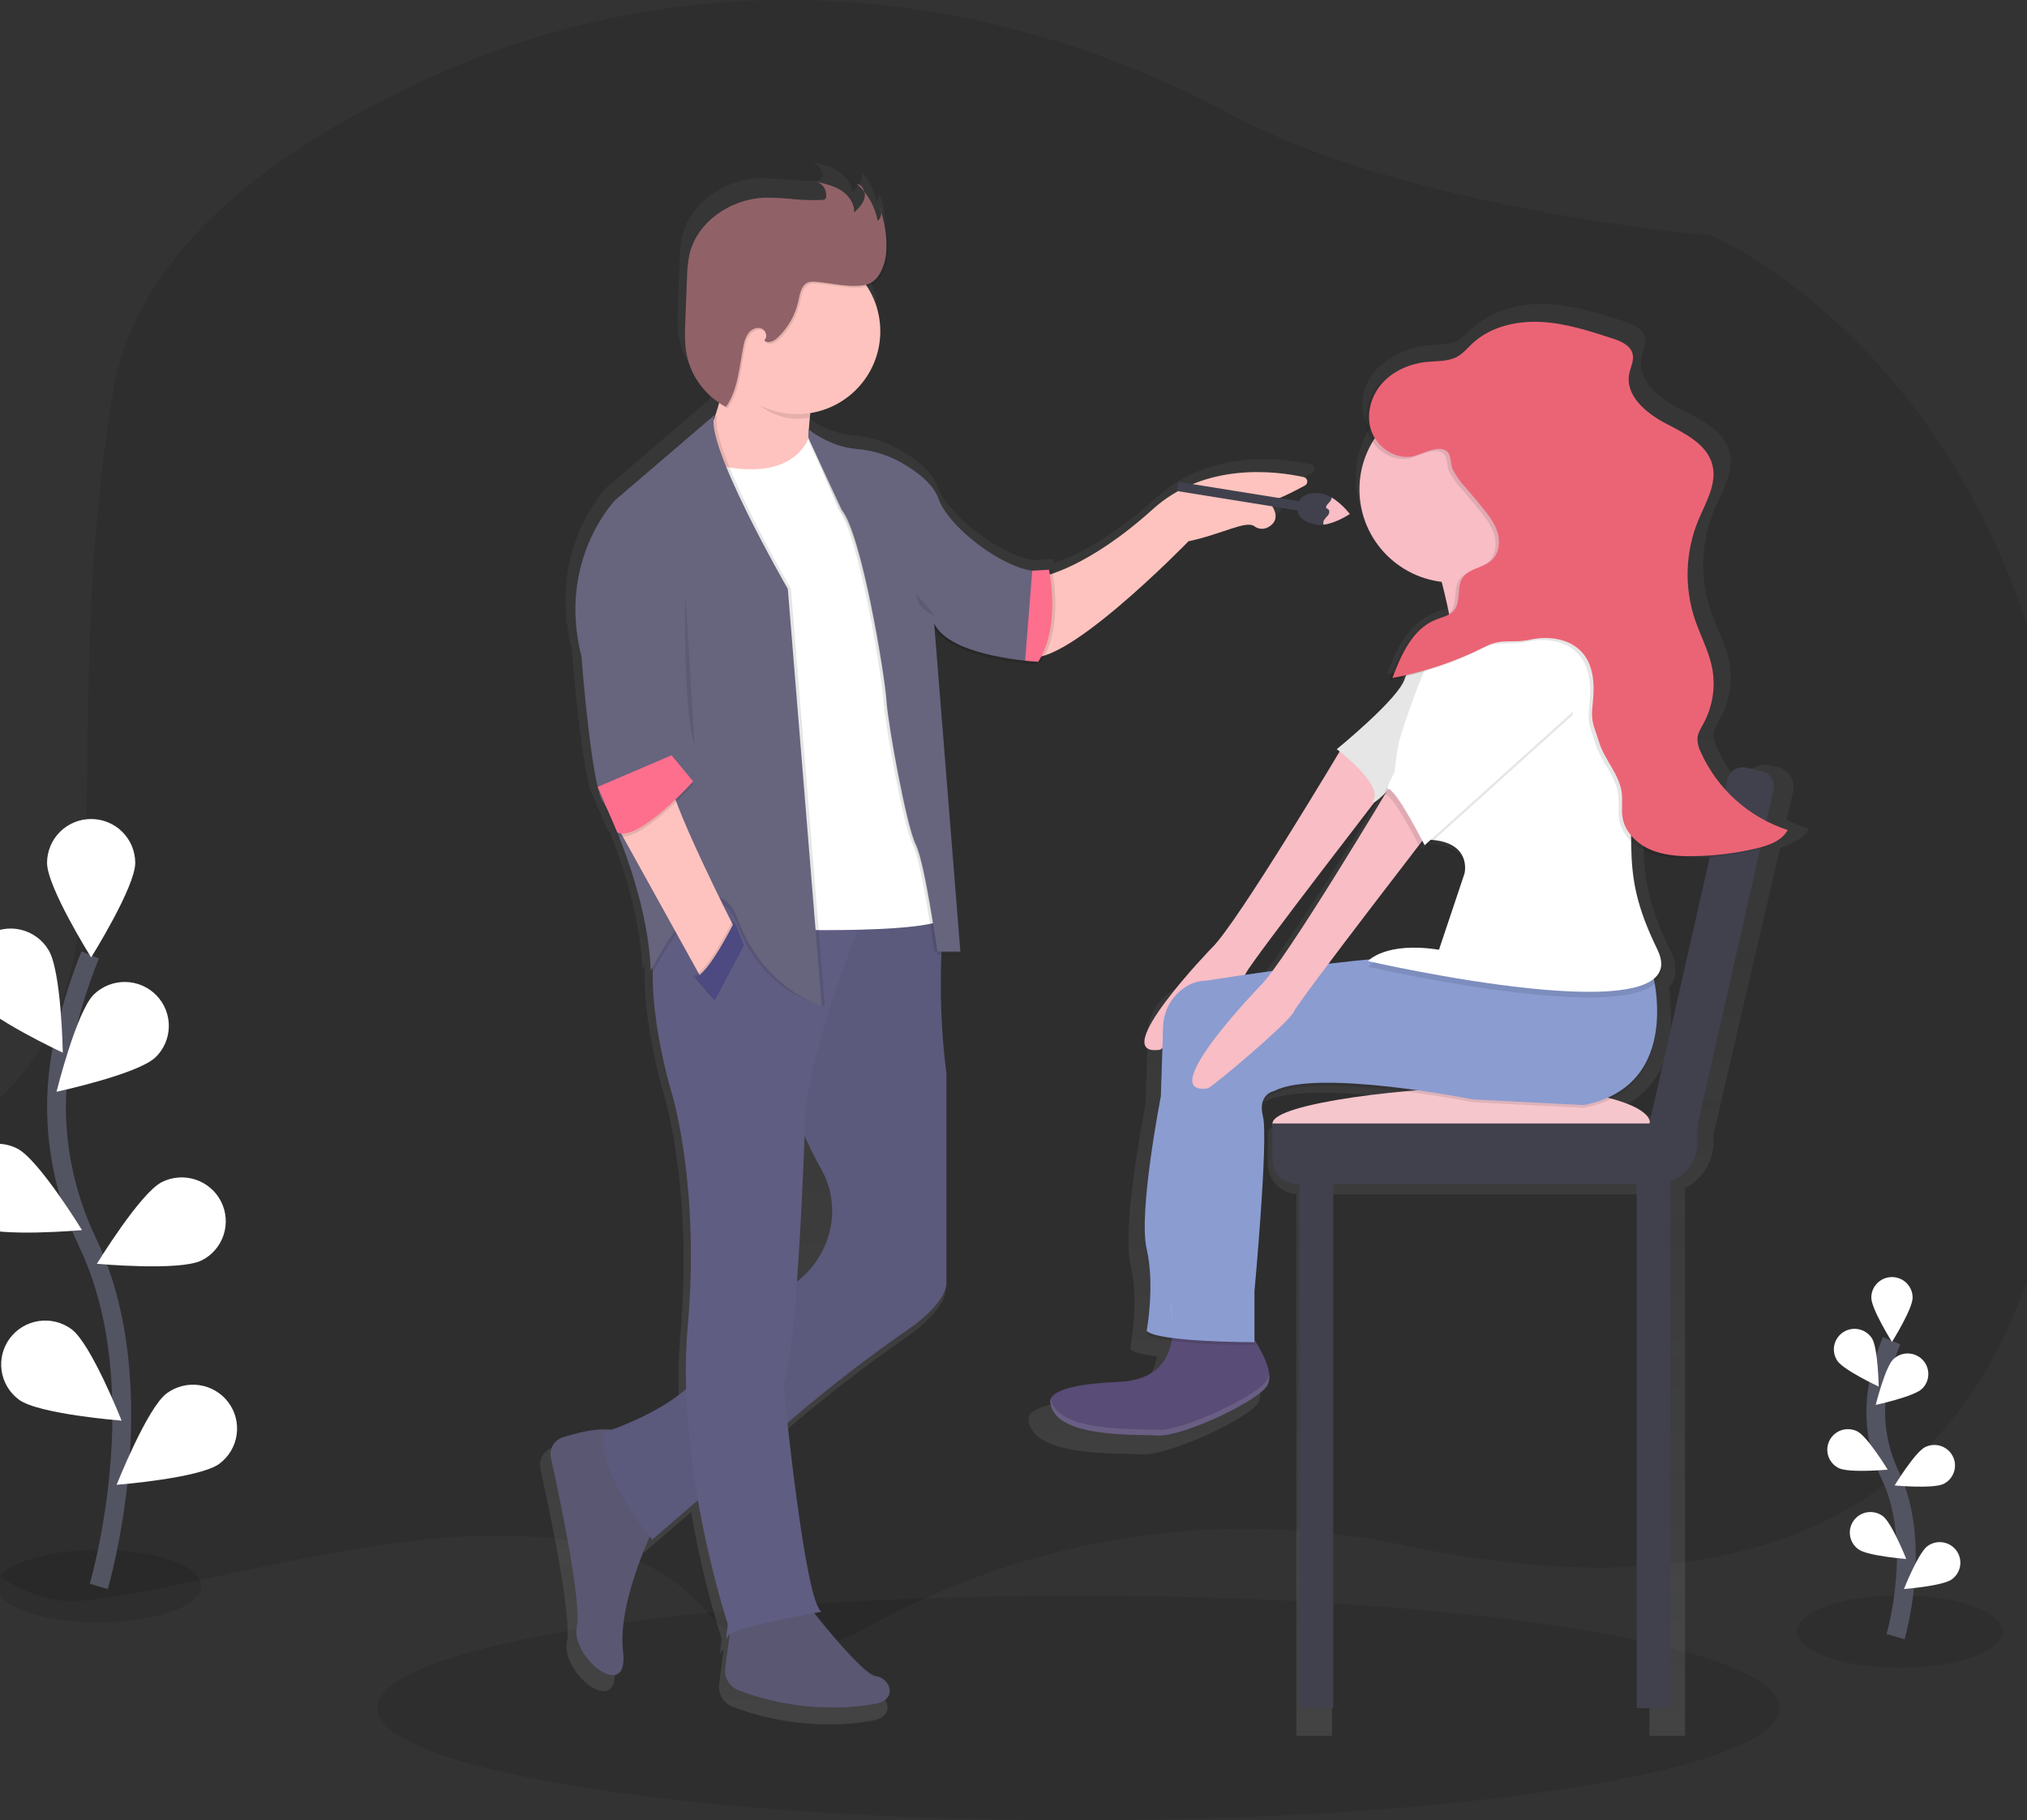 <svg width="216" height="194" viewBox="0 0 216 194" fill="none" xmlns="http://www.w3.org/2000/svg">
<rect x="0" y="0" width="216" height="194" fill="#333333" stroke="none"/>
<g clip-path="url(#clip0_1_1076)">
<path opacity="0.1" d="M114.925 194C156.182 194 189.627 188.64 189.627 182.028C189.627 175.416 156.182 170.056 114.925 170.056C73.668 170.056 40.222 175.416 40.222 182.028C40.222 188.64 73.668 194 114.925 194Z" fill="black"/>
<path opacity="0.1" d="M92.615 173.338C110.166 163.667 130.214 160.579 149.807 164.728C177.572 170.604 212.464 168.3 219.214 122.966C230.756 45.538 182.384 25.102 182.384 25.102C182.384 25.102 150.217 22.419 131.195 12.207C104.176 -2.299 73.293 -4.151 46.137 8.126C28.771 15.969 14.472 26.897 12.026 41.89C5.195 83.834 16.415 106.942 -4.574 120.634C-25.563 134.327 -7.626 171.918 8.471 170.618C24.569 169.317 60.922 155.04 75.091 171.575C80.127 177.433 86.494 176.712 92.615 173.338Z" fill="black"/>
<path opacity="0.1" d="M202.435 177.742C208.473 177.742 213.367 176.009 213.367 173.872C213.367 171.735 208.473 170.002 202.435 170.002C196.397 170.002 191.503 171.735 191.503 173.872C191.503 176.009 196.397 177.742 202.435 177.742Z" fill="black"/>
<path d="M201.993 174.421C201.993 174.421 204.908 164.544 201.444 157.273C199.968 154.233 199.523 150.798 200.176 147.485C200.498 145.914 200.964 144.376 201.568 142.89" stroke="#535461" stroke-width="2" stroke-miterlimit="10"/>
<path d="M199.41 138.297C199.41 139.506 201.611 143.018 201.611 143.018C201.611 143.018 203.812 139.508 203.812 138.297C203.812 137.715 203.58 137.158 203.167 136.746C202.754 136.335 202.194 136.104 201.61 136.104C201.026 136.104 200.466 136.335 200.053 136.746C199.64 137.158 199.408 137.715 199.408 138.297H199.41Z" fill="white"/>
<path d="M195.771 145.004C196.432 146.019 200.197 147.775 200.197 147.775C200.197 147.775 200.129 143.637 199.469 142.621C199.151 142.133 198.652 141.791 198.082 141.669C197.511 141.548 196.915 141.657 196.425 141.973C195.935 142.289 195.591 142.786 195.469 143.354C195.347 143.922 195.456 144.516 195.774 145.004H195.771Z" fill="white"/>
<path d="M195.929 156.461C197.015 157.005 201.155 156.63 201.155 156.63C201.155 156.63 198.997 153.091 197.911 152.547C197.653 152.418 197.372 152.34 197.084 152.319C196.796 152.297 196.506 152.333 196.231 152.423C195.957 152.513 195.703 152.656 195.484 152.843C195.265 153.031 195.085 153.26 194.955 153.517C194.825 153.774 194.747 154.054 194.725 154.341C194.704 154.628 194.739 154.916 194.83 155.19C194.92 155.463 195.064 155.716 195.252 155.934C195.441 156.152 195.671 156.331 195.929 156.461Z" fill="white"/>
<path d="M198.011 165.105C198.983 165.83 203.132 166.15 203.132 166.15C203.132 166.15 201.606 162.302 200.63 161.576C200.397 161.405 200.133 161.281 199.853 161.211C199.572 161.142 199.281 161.128 198.995 161.17C198.709 161.213 198.434 161.311 198.187 161.459C197.939 161.608 197.723 161.803 197.551 162.034C197.379 162.266 197.254 162.529 197.184 162.808C197.114 163.087 197.1 163.377 197.143 163.662C197.186 163.947 197.285 164.22 197.433 164.467C197.582 164.714 197.779 164.929 198.011 165.1V165.105Z" fill="white"/>
<path d="M204.818 148.01C203.946 148.854 199.882 149.727 199.882 149.727C199.882 149.727 200.878 145.71 201.75 144.866C202.169 144.461 202.732 144.238 203.316 144.246C203.9 144.255 204.456 144.494 204.863 144.91C205.27 145.327 205.494 145.888 205.485 146.469C205.477 147.051 205.237 147.605 204.818 148.01Z" fill="white"/>
<path d="M207.119 158.146C206.033 158.691 201.893 158.316 201.893 158.316C201.893 158.316 204.05 154.777 205.136 154.233C205.658 153.971 206.262 153.926 206.816 154.108C207.371 154.29 207.83 154.684 208.093 155.203C208.356 155.722 208.401 156.323 208.218 156.875C208.035 157.427 207.64 157.885 207.119 158.146Z" fill="white"/>
<path d="M208.008 168.307C207.036 169.033 202.887 169.352 202.887 169.352C202.887 169.352 204.412 165.501 205.389 164.783C205.858 164.437 206.446 164.291 207.024 164.377C207.601 164.463 208.121 164.774 208.468 165.241C208.815 165.709 208.962 166.294 208.876 166.869C208.789 167.444 208.477 167.961 208.008 168.307Z" fill="white"/>
<path opacity="0.1" d="M10.516 172.905C16.554 172.905 21.448 171.172 21.448 169.035C21.448 166.898 16.554 165.165 10.516 165.165C4.479 165.165 -0.416 166.898 -0.416 169.035C-0.416 171.172 4.479 172.905 10.516 172.905Z" fill="black"/>
<path d="M10.526 169.074C10.526 169.074 16.762 147.991 9.357 132.475C6.248 125.962 5.228 118.653 6.654 111.585C7.337 108.231 8.327 104.945 9.613 101.771" stroke="#535461" stroke-width="2" stroke-miterlimit="10"/>
<path d="M5.014 91.963C5.014 94.546 9.712 102.039 9.712 102.039C9.712 102.039 14.411 94.541 14.411 91.963C14.411 90.723 13.915 89.533 13.034 88.656C12.153 87.778 10.958 87.286 9.712 87.286C8.466 87.286 7.271 87.778 6.39 88.656C5.509 89.533 5.014 90.723 5.014 91.963Z" fill="white"/>
<path d="M-2.753 106.274C-1.341 108.451 6.692 112.19 6.692 112.19C6.692 112.19 6.547 103.357 5.135 101.19C4.808 100.659 4.377 100.198 3.867 99.835C3.358 99.471 2.781 99.213 2.171 99.075C1.56 98.937 0.927 98.922 0.311 99.031C-0.306 99.14 -0.895 99.37 -1.421 99.709C-1.947 100.048 -2.399 100.488 -2.752 101.003C-3.105 101.518 -3.35 102.099 -3.475 102.71C-3.599 103.321 -3.599 103.951 -3.475 104.562C-3.351 105.173 -3.105 105.754 -2.753 106.269V106.274Z" fill="white"/>
<path d="M-2.415 130.731C-0.105 131.895 8.738 131.101 8.738 131.101C8.738 131.101 4.122 123.55 1.817 122.394C1.266 122.118 0.665 121.952 0.05 121.906C-0.565 121.86 -1.184 121.936 -1.77 122.128C-2.953 122.516 -3.934 123.357 -4.495 124.465C-5.056 125.572 -5.152 126.857 -4.762 128.035C-4.372 129.214 -3.528 130.19 -2.415 130.748V130.731Z" fill="white"/>
<path d="M2.028 149.178C4.115 150.714 12.96 151.408 12.96 151.408C12.96 151.408 9.705 143.185 7.616 141.656C6.614 140.919 5.359 140.607 4.126 140.791C2.894 140.975 1.785 141.638 1.044 142.636C0.303 143.633 -0.009 144.883 0.175 146.11C0.36 147.337 1.026 148.44 2.028 149.178Z" fill="white"/>
<path d="M16.558 112.691C14.697 114.49 6.024 116.355 6.024 116.355C6.024 116.355 8.148 107.779 10.009 105.979C10.451 105.55 10.974 105.213 11.548 104.985C12.122 104.758 12.735 104.645 13.353 104.653C13.97 104.662 14.58 104.791 15.147 105.034C15.715 105.277 16.228 105.629 16.659 106.07C17.09 106.511 17.429 107.031 17.657 107.603C17.886 108.174 17.999 108.784 17.991 109.399C17.982 110.014 17.852 110.621 17.608 111.186C17.364 111.751 17.01 112.262 16.568 112.691H16.558Z" fill="white"/>
<path d="M21.477 134.33C19.16 135.494 10.324 134.691 10.324 134.691C10.324 134.691 14.94 127.14 17.246 125.984C18.358 125.425 19.648 125.329 20.832 125.717C22.016 126.106 22.996 126.946 23.557 128.054C24.118 129.162 24.214 130.446 23.824 131.624C23.434 132.803 22.59 133.779 21.477 134.337V134.33Z" fill="white"/>
<path d="M23.36 156.013C21.273 157.549 12.428 158.243 12.428 158.243C12.428 158.243 15.684 150.02 17.773 148.491C18.775 147.754 20.03 147.442 21.262 147.626C22.495 147.81 23.603 148.473 24.344 149.471C25.085 150.468 25.398 151.718 25.213 152.945C25.029 154.172 24.362 155.275 23.36 156.013Z" fill="white"/>
<path d="M191.364 89.636C191.959 89.35 192.457 88.898 192.798 88.335C191.969 88.079 191.163 87.756 190.388 87.368L191.085 84.345C191.148 84.062 191.153 83.771 191.101 83.486C191.049 83.202 190.941 82.931 190.783 82.688C190.624 82.446 190.419 82.238 190.179 82.075C189.939 81.913 189.669 81.8 189.384 81.742L188.558 81.561C187.985 81.432 187.384 81.532 186.885 81.839C186.385 82.147 186.026 82.637 185.886 83.205L185.733 83.868C184.595 82.647 183.663 81.25 182.973 79.732C182.731 79.276 182.605 78.766 182.607 78.25C182.653 77.633 183.02 77.091 183.318 76.557C184.339 74.702 184.673 72.549 184.261 70.474C183.884 68.616 182.93 66.926 182.317 65.131C181.107 61.578 181.246 57.706 182.706 54.247C183.549 52.269 184.844 50.22 184.3 48.145C183.695 45.83 181.142 44.655 178.955 43.55C176.769 42.444 174.454 40.507 174.908 38.159C175.051 37.419 175.472 36.693 175.301 35.96C175.073 34.993 173.943 34.509 172.96 34.209C170.329 33.377 167.659 32.538 164.894 32.41C162.625 32.306 160.254 32.741 158.364 33.916C157.804 34.222 157.282 34.593 156.809 35.022C156.379 35.467 155.918 35.883 155.432 36.267C154.436 36.768 153.245 36.703 152.121 36.809C150.824 36.928 149.572 37.342 148.462 38.018C147.78 38.377 147.165 38.849 146.642 39.414C145.367 40.817 144.806 42.873 145.428 44.641C145.555 44.99 145.729 45.322 145.945 45.625C144.981 47.199 144.472 49.008 144.473 50.852C144.473 56.095 148.523 60.417 153.748 61.034C154.054 62.202 154.351 63.426 154.582 64.56C154.519 64.616 154.454 64.668 154.385 64.715C153.955 64.921 153.464 65.051 153.015 65.228C152.683 65.358 152.365 65.52 152.065 65.712C149.842 66.904 148.703 69.487 147.784 71.848C148.416 71.734 149.043 71.606 149.665 71.453C149.633 71.531 149.609 71.606 149.587 71.676C148.948 73.853 145.425 85.98 145.425 85.98L146.174 84.378C146.204 84.607 146.166 84.839 146.064 85.046C145.753 85.648 146.348 85.21 147.294 84.342C147.294 84.393 147.306 84.422 147.342 84.424C145.122 88.033 138.13 99.301 134.651 103.873C130.329 104.451 127.181 104.946 127.181 104.946C126.497 104.952 125.824 105.118 125.216 105.43C124.362 105.866 123.643 106.523 123.133 107.332C122.622 108.14 122.34 109.071 122.315 110.025L122.072 117.685C122.072 117.685 120.221 126.898 120.257 132.144C120.229 133.03 120.301 133.917 120.471 134.787C120.762 136.102 120.904 137.444 120.896 138.79C120.884 140.367 120.741 141.94 120.471 143.494C120.483 143.506 120.505 143.519 120.52 143.531C120.49 143.707 120.471 143.804 120.471 143.804C120.823 144.145 121.902 144.394 123.279 144.573C122.891 146.726 121.462 148.927 117.272 149.089C111.15 149.318 109.879 150.387 109.636 150.936C109.583 151.038 109.568 151.154 109.592 151.265C109.913 155.307 119.033 154.84 121.754 154.997C122.155 155.007 122.556 154.971 122.949 154.888C123.192 154.845 123.435 154.789 123.695 154.724C124.348 154.56 125.082 154.327 125.847 154.052C126.766 153.72 127.732 153.326 128.67 152.898C129.139 152.685 129.598 152.465 130.043 152.243C130.339 152.093 130.626 151.943 130.903 151.793C132.29 151.043 133.415 150.293 133.913 149.71C133.959 149.657 134.001 149.6 134.039 149.541C134.051 149.519 134.063 149.497 134.075 149.476C134.088 149.454 134.119 149.398 134.139 149.357C134.158 149.316 134.163 149.301 134.173 149.272C134.182 149.243 134.199 149.2 134.211 149.164C134.224 149.127 134.231 149.098 134.241 149.064C134.25 149.031 134.255 148.997 134.262 148.963C134.27 148.929 134.277 148.888 134.282 148.849C134.287 148.81 134.282 148.794 134.282 148.765C134.408 147.461 133.424 145.688 132.625 144.493V139.443C132.625 139.443 133.757 127.551 133.735 122.302C133.769 121.484 133.718 120.663 133.585 119.855C133.519 119.604 133.478 119.347 133.463 119.088C133.464 118.685 133.604 118.295 133.859 117.982C134.114 117.669 134.469 117.452 134.865 117.368C137.712 115.893 145.068 116.495 150.568 117.231C145.79 117.956 135.101 119.209 135.101 120.636V124.022C135.11 124.844 135.427 125.632 135.99 126.233C136.554 126.834 137.322 127.204 138.145 127.27V184.998H141.949V127.287H175.758V184.998H179.563V126.624C180.475 126.158 181.241 125.452 181.778 124.582C182.315 123.712 182.601 122.712 182.607 121.69V120.851L189.688 90.377C190.28 90.212 190.844 89.963 191.364 89.636ZM177.25 120.399C177.026 119.431 175.447 118.573 172.93 117.905C177.201 115.82 178.103 111.685 178.071 108.473C178.079 107.383 177.988 106.295 177.801 105.222C178.072 104.995 178.278 104.702 178.4 104.372C178.523 104.042 178.556 103.685 178.499 103.338C178.553 102.699 178.413 102.059 178.098 101.5C175.571 96.421 175.182 93.518 175.129 89.571C175.631 90.038 176.211 90.415 176.842 90.686C178.333 91.327 180 91.441 181.635 91.426C182.424 91.426 183.214 91.38 184.003 91.32L177.25 120.399ZM151.207 90.004C151.411 90.386 151.535 90.628 151.535 90.628L152.232 90.014C155.568 90.127 156.282 91.734 156.384 92.8C156.375 92.906 156.359 93.011 156.336 93.115L153.454 101.51C148.452 100.743 146.266 102.078 145.649 102.576C144.106 102.721 142.537 102.891 140.992 103.06C144.094 99.04 148.37 93.613 151.207 90.004Z" fill="url(#paint0_linear_1_1076)"/>
<path d="M143.139 79.454C143.139 79.454 131.809 98.472 129.154 100.997C129.154 100.997 117.823 112.703 123.583 111.881C124.006 111.82 132.297 104.842 132.781 103.701C133.264 102.559 148.943 82.281 148.943 82.281L146.708 80.233L143.139 79.454Z" fill="#F8BDC5"/>
<path d="M174.403 182.047H177.996V125.103H174.403V182.047Z" fill="#40414D"/>
<path d="M138.477 182.047H142.07V125.103H138.477V182.047Z" fill="#40414D"/>
<path d="M135.601 119.734C135.601 121.911 150.534 123.669 159.666 123.669C168.798 123.669 175.838 121.911 175.838 119.734C175.838 117.557 168.793 115.799 159.664 115.799C150.534 115.799 135.601 117.557 135.601 119.734Z" fill="#F6C6CD"/>
<path d="M176.497 126.175H138.152C137.816 126.176 137.483 126.112 137.172 125.985C136.861 125.858 136.578 125.671 136.34 125.435C136.102 125.199 135.913 124.919 135.784 124.61C135.655 124.301 135.589 123.97 135.589 123.635V119.734H180.87V121.821C180.87 122.976 180.409 124.083 179.589 124.9C178.769 125.716 177.656 126.175 176.497 126.175Z" fill="#40414D"/>
<path d="M176.462 125.501L174.552 125.072L184.07 83.091C184.169 82.653 184.439 82.272 184.821 82.032C185.202 81.793 185.663 81.713 186.103 81.812L187.703 82.172C188.143 82.271 188.525 82.54 188.766 82.919C189.007 83.299 189.086 83.758 188.987 84.196L180.146 123.19C179.967 123.982 179.478 124.671 178.789 125.104C178.099 125.538 177.265 125.681 176.469 125.503L176.462 125.501Z" fill="#40414D"/>
<path d="M132.781 141.557C132.781 141.557 136.408 146.073 134.897 147.879C133.385 149.686 125.84 153.14 123.408 152.997C120.838 152.847 112.233 153.297 111.92 149.386C111.92 149.386 111.315 147.579 119.176 147.28C127.038 146.98 124.608 138.841 124.608 138.841L132.781 141.557Z" fill="#594C76"/>
<path opacity="0.1" d="M176.008 103.628C176.008 103.628 179.635 115.963 168.752 118.077L156.96 117.475C156.96 117.475 140.331 114.164 135.795 116.573C135.795 116.573 133.981 116.873 134.581 119.282C135.181 121.69 133.675 137.944 133.675 137.944V143.361C133.675 143.361 123.394 143.361 122.186 142.152C122.186 142.152 123.092 137.337 122.186 133.423C121.28 129.51 123.697 117.168 123.697 117.168L123.94 109.752C123.958 108.834 124.221 107.937 124.703 107.154C125.185 106.371 125.867 105.73 126.68 105.297C127.253 104.995 127.889 104.834 128.536 104.828C128.536 104.828 149.096 101.517 156.353 102.119C163.609 102.721 176.008 103.628 176.008 103.628Z" fill="black"/>
<path d="M176.008 103.326C176.008 103.326 179.635 115.661 168.752 117.775L156.96 117.172C156.96 117.172 140.331 113.861 135.795 116.27C135.795 116.27 133.981 116.57 134.581 118.979C135.181 121.388 133.677 137.632 133.677 137.632V143.049C133.677 143.049 123.396 143.049 122.189 141.84C122.189 141.84 123.095 137.025 122.189 133.111C121.282 129.198 123.7 116.856 123.7 116.856L123.943 109.44C123.96 108.522 124.224 107.625 124.705 106.842C125.187 106.059 125.87 105.418 126.683 104.985C127.255 104.683 127.891 104.522 128.539 104.516C128.539 104.516 149.099 101.205 156.355 101.807C163.611 102.409 176.008 103.326 176.008 103.326Z" fill="#8B9CD1"/>
<path d="M155.75 63.895C155.75 63.895 150.308 70.217 149.703 72.324C149.099 74.431 142.447 79.848 142.447 79.848C142.447 79.848 147.284 83.454 146.385 85.266C145.486 87.078 152.726 79.246 152.726 79.246L161.192 66.911L155.75 63.895Z" fill="white"/>
<path opacity="0.1" d="M155.75 63.895C155.75 63.895 150.308 70.217 149.703 72.324C149.099 74.431 142.447 79.848 142.447 79.848C142.447 79.848 147.284 83.454 146.385 85.266C145.486 87.078 152.726 79.246 152.726 79.246L161.192 66.911L155.75 63.895Z" fill="black"/>
<path d="M152.121 56.671C152.121 56.671 154.842 65.4 154.842 68.711C154.842 72.022 166.33 67.808 166.017 66.002C165.703 64.195 159.365 57.573 159.061 54.876C158.758 52.179 152.121 56.671 152.121 56.671Z" fill="#F8BDC5"/>
<path opacity="0.1" d="M161.204 62.691C161.204 62.691 171.786 59.982 173.297 75.333C174.808 90.684 172.083 92.49 176.623 101.822C181.164 111.153 145.782 103.031 145.782 103.031C145.782 103.031 147.597 100.924 153.34 101.822L156.061 93.695C156.061 93.695 156.967 90.084 151.829 90.084C146.691 90.084 149.108 79.548 149.108 79.548C149.108 79.548 151.829 70.517 153.34 69.615C154.851 68.713 157.56 63.293 161.204 62.691Z" fill="black"/>
<path d="M161.204 62.088C161.204 62.088 171.786 59.38 173.297 74.731C174.808 90.082 172.083 91.888 176.623 101.219C181.164 110.55 145.782 102.429 145.782 102.429C145.782 102.429 147.597 100.322 153.34 101.219L156.061 93.093C156.061 93.093 156.967 89.482 151.829 89.482C146.691 89.482 149.108 78.946 149.108 78.946C149.108 78.946 151.829 69.915 153.34 69.013C154.851 68.111 157.56 62.691 161.204 62.088Z" fill="white"/>
<path d="M148.241 83.566C148.241 83.566 136.91 102.583 134.255 105.108C134.255 105.108 122.925 116.815 128.685 115.992C129.107 115.932 137.399 108.954 137.882 107.812C138.366 106.671 154.045 86.393 154.045 86.393L151.81 84.345L148.241 83.566Z" fill="#F8BDC5"/>
<path opacity="0.1" d="M167.542 76.235L151.508 90.684C151.508 90.684 148.494 84.664 147.587 84.664C146.681 84.664 158.471 66.904 158.471 66.904C158.471 66.904 161.495 63.293 163.308 65.097C165.12 66.901 170.564 65.699 167.542 76.235Z" fill="black"/>
<path d="M167.843 75.633L151.81 90.082C151.81 90.082 148.785 84.062 147.879 84.062C146.973 84.062 158.775 66.302 158.775 66.302C158.775 66.302 161.799 62.691 163.611 64.495C165.424 66.299 170.868 65.097 167.843 75.633Z" fill="white"/>
<path d="M154.842 62.088C160.352 62.088 164.819 57.641 164.819 52.155C164.819 46.669 160.352 42.222 154.842 42.222C149.331 42.222 144.864 46.669 144.864 52.155C144.864 57.641 149.331 62.088 154.842 62.088Z" fill="#F8BDC5"/>
<path opacity="0.1" d="M149.99 48.89C148.185 49.132 146.366 47.855 145.768 46.142C145.17 44.43 145.7 42.44 146.905 41.083C148.11 39.726 149.903 38.966 151.715 38.79C152.815 38.683 153.989 38.761 154.948 38.214C155.553 37.871 156.003 37.315 156.51 36.84C158.413 35.056 161.17 34.407 163.782 34.528C166.393 34.649 168.915 35.464 171.402 36.27C172.33 36.57 173.399 37.017 173.613 37.963C173.776 38.674 173.37 39.378 173.241 40.091C172.814 42.362 175.012 44.229 177.065 45.31C179.118 46.392 181.538 47.528 182.109 49.77C182.621 51.78 181.399 53.761 180.602 55.677C179.224 59.031 179.094 62.766 180.236 66.207C180.819 67.944 181.722 69.593 182.077 71.381C182.467 73.387 182.153 75.466 181.188 77.27C180.904 77.797 180.556 78.322 180.515 78.917C180.512 79.417 180.63 79.91 180.86 80.354C181.735 82.311 183.013 84.063 184.611 85.497C186.21 86.932 188.092 88.016 190.138 88.681C189.489 89.852 188.073 90.34 186.766 90.647C184.535 91.169 182.254 91.443 179.963 91.465C178.423 91.48 176.842 91.371 175.435 90.739C174.029 90.108 172.807 88.901 172.542 87.39C172.389 86.514 172.559 85.609 172.449 84.729C172.207 82.746 170.606 81.191 170.02 79.28C169.459 77.454 169.133 77.176 169.35 75.277C169.566 73.379 169.525 71.269 168.281 69.816C166.979 68.292 164.69 67.954 162.727 68.386C160.764 68.82 159.749 68.207 157.956 69.112C154.819 70.701 151.47 71.835 148.01 72.479C148.948 70.007 150.126 67.281 152.585 66.282C153.289 65.997 154.105 65.845 154.584 65.257C155.347 64.318 154.827 62.814 155.485 61.803C156.144 60.792 157.711 60.746 158.612 59.904C159.377 59.179 159.518 57.991 159.222 56.99C158.925 55.989 158.272 55.135 157.611 54.33C157.026 53.605 156.428 52.893 155.816 52.191C155.245 51.603 154.769 50.931 154.402 50.199C154.195 49.715 154.234 48.8 153.897 48.416C153.041 47.441 151.032 48.752 149.99 48.89Z" fill="black"/>
<path d="M150.357 48.67C148.552 48.912 146.732 47.635 146.135 45.922C145.537 44.21 146.067 42.219 147.272 40.863C148.477 39.506 150.27 38.746 152.082 38.57C153.182 38.463 154.356 38.541 155.315 37.994C155.92 37.651 156.37 37.094 156.877 36.62C158.78 34.835 161.537 34.187 164.148 34.308C166.76 34.429 169.282 35.244 171.769 36.05C172.697 36.349 173.766 36.797 173.98 37.743C174.143 38.454 173.737 39.157 173.608 39.871C173.181 42.142 175.379 44.009 177.432 45.09C179.485 46.172 181.904 47.308 182.475 49.55C182.988 51.56 181.766 53.541 180.969 55.457C179.591 58.811 179.461 62.546 180.602 65.987C181.185 67.724 182.089 69.373 182.444 71.161C182.833 73.167 182.52 75.246 181.555 77.05C181.27 77.577 180.923 78.102 180.882 78.697C180.879 79.197 180.997 79.69 181.227 80.134C182.102 82.091 183.38 83.843 184.978 85.277C186.576 86.712 188.459 87.796 190.504 88.461C189.856 89.632 188.439 90.12 187.132 90.427C184.902 90.949 182.621 91.223 180.33 91.245C178.79 91.259 177.209 91.151 175.802 90.519C174.395 89.888 173.173 88.681 172.909 87.169C172.756 86.294 172.926 85.389 172.816 84.509C172.573 82.526 170.972 80.971 170.387 79.06C169.826 77.234 169.5 76.956 169.716 75.057C169.933 73.159 169.891 71.049 168.648 69.596C167.345 68.072 165.057 67.734 163.094 68.166C161.131 68.599 160.116 67.987 158.323 68.892C155.186 70.481 151.837 71.615 148.377 72.259C149.315 69.787 150.493 67.061 152.952 66.062C153.656 65.777 154.472 65.624 154.951 65.037C155.714 64.098 155.194 62.594 155.852 61.583C156.51 60.572 158.077 60.526 158.979 59.684C159.744 58.959 159.885 57.771 159.588 56.77C159.292 55.769 158.639 54.915 157.978 54.109C157.393 53.385 156.795 52.673 156.183 51.971C155.619 51.382 155.149 50.711 154.788 49.981C154.582 49.497 154.62 48.583 154.283 48.198C153.408 47.221 151.399 48.535 150.357 48.67Z" fill="#EB6475"/>
<g opacity="0.1">
<path d="M124.953 141.218C124.93 140.418 124.815 139.622 124.608 138.848L124.761 138.899C124.912 139.663 124.976 140.441 124.953 141.218Z" fill="white"/>
<path d="M123.398 152.385C125.828 152.528 133.376 149.074 134.887 147.267C135.085 147.023 135.206 146.726 135.237 146.414C135.28 146.666 135.272 146.926 135.212 147.175C135.152 147.425 135.041 147.659 134.887 147.865C133.376 149.672 125.83 153.125 123.398 152.983C120.828 152.833 112.223 153.283 111.91 149.372C111.887 149.264 111.902 149.153 111.951 149.055C112.644 152.668 120.894 152.245 123.398 152.385Z" fill="white"/>
</g>
<path d="M58.843 154.306C60.301 153.822 62.487 153.27 64.21 153.466C65.847 152.871 69.7 151.319 72.331 149.018C72.254 146.74 72.312 144.46 72.504 142.188C73.849 126.951 70.823 116.916 70.823 116.916C70.823 116.916 68.447 109.256 68.707 102.9C68.553 103.188 68.464 103.36 68.464 103.36C68.255 97.877 66.379 92.203 64.975 88.669C64.921 88.653 64.868 88.634 64.817 88.611L63.221 84.906C63.096 84.69 62.996 84.46 62.925 84.221L62.682 83.633L62.757 83.602C62.733 83.505 62.706 83.404 62.682 83.3C61.678 79.074 60.913 69.054 60.913 69.054C58.224 58.509 64.611 51.983 64.611 51.983L75.448 42.689C75.394 42.809 75.358 42.937 75.341 43.068L75.431 42.991C75.584 42.556 75.752 42.023 75.917 41.433C75.53 41.161 75.168 40.856 74.833 40.522C73.601 39.362 72.753 37.856 72.404 36.204C72.142 34.92 72.193 33.597 72.246 32.289L72.426 27.809C72.434 26.932 72.523 26.058 72.693 25.197C73.512 21.632 77.17 19.151 80.841 18.993C82.01 18.945 83.176 19.093 84.339 19.18C85.285 19.257 86.234 19.277 87.182 19.24C87.29 19.246 87.397 19.218 87.488 19.16C87.571 19.078 87.619 18.967 87.621 18.851C87.64 18.643 87.616 18.433 87.551 18.235C87.486 18.037 87.381 17.854 87.242 17.697C87.1 17.573 86.935 17.477 86.757 17.416L87.019 17.479C86.89 17.379 86.744 17.301 86.589 17.25C87.527 17.47 88.486 17.7 89.293 18.217C89.524 18.368 89.736 18.546 89.924 18.747C90.424 19.183 90.748 19.784 90.838 20.44C91.258 20.031 91.661 19.581 91.81 19.02C91.865 18.794 91.865 18.559 91.81 18.333C91.873 18.412 91.934 18.493 91.994 18.575C91.994 18.551 91.994 18.527 91.977 18.502C92.663 19.351 93.145 20.343 93.389 21.405C93.481 21.288 93.548 21.154 93.588 21.011C93.627 20.867 93.638 20.718 93.62 20.57C93.673 20.735 93.724 20.902 93.77 21.071C93.792 20.961 93.798 20.849 93.787 20.737C94.208 22.019 94.398 23.364 94.348 24.711C94.348 26.056 93.751 28.148 92.303 28.619C92.23 28.644 92.152 28.663 92.074 28.68C92.887 29.937 93.374 31.375 93.491 32.865C93.609 34.356 93.353 35.852 92.746 37.219C92.139 38.587 91.201 39.783 90.016 40.701C88.831 41.619 87.436 42.23 85.955 42.478C85.932 42.639 85.909 42.811 85.887 42.993H85.829C85.79 43.356 85.758 43.738 85.734 44.137C86.098 44.493 86.497 44.813 86.924 45.09C88.138 45.805 89.492 46.251 90.894 46.399C92.568 46.527 94.195 47.008 95.667 47.811C97.397 48.779 99.311 50.179 99.907 51.884C100.908 54.731 106.408 59.14 110.11 59.689L111.422 59.614L111.516 59.585V59.609L111.837 59.59H111.857H111.942V59.609L112.274 59.59C112.274 59.59 112.308 59.742 112.352 60.013C114.211 59.38 118.153 57.614 123.284 52.98C129.003 47.816 136.721 48.832 139.697 49.483C139.798 49.505 139.89 49.557 139.961 49.633C140.031 49.709 140.077 49.804 140.092 49.906C140.107 50.008 140.09 50.113 140.044 50.205C139.997 50.297 139.924 50.374 139.833 50.423C138.633 51.081 136.767 52.037 135.893 52.143C135.893 52.143 137.695 54.001 135.781 54.992C135.552 55.105 135.295 55.151 135.041 55.127C134.786 55.102 134.544 55.008 134.34 54.854C133.42 54.184 130.859 55.703 127.152 56.494C127.152 56.494 116.686 67.276 111.495 68.945C111.375 69.181 111.243 69.41 111.099 69.632L110.778 69.606L110.761 69.632H110.717L110.678 69.971C110.678 69.971 102.601 69.547 99.989 66.628C99.802 66.462 99.631 66.28 99.477 66.084L102.285 101.27H102.258L102.285 101.604H100.22C100.04 105.935 100.225 110.274 100.774 114.575V137.503C100.774 137.503 100.881 139.523 96.671 142.462C92.255 145.521 88 148.805 83.921 152.298L83.411 152.738C84.186 159.752 85.807 172.832 87.157 173.321L86.324 173.466C87.76 175.268 91.805 180.211 93.041 180.349C94.555 180.516 95.563 182.86 93.041 183.363C90.714 183.827 84.665 184.432 78.064 181.892C77.587 181.708 77.186 181.369 76.925 180.93C76.665 180.492 76.559 179.979 76.626 179.474L77.112 175.778C77.019 175.83 76.945 175.908 76.898 176.003C76.563 177.007 76.898 174.663 76.898 174.663C75.516 170.238 74.43 165.726 73.648 161.158L68.646 165.446C68.646 165.446 68.544 165.322 68.371 165.1C67.157 167.867 64.97 173.519 65.456 177.665C66.129 183.356 59.74 178.335 60.413 174.987C60.957 172.278 58.53 160.804 57.583 156.523C57.481 156.064 57.554 155.584 57.787 155.174C58.019 154.765 58.396 154.456 58.843 154.306Z" fill="url(#paint1_linear_1_1076)"/>
<path d="M111.043 61.445C111.043 61.445 115.804 60.628 122.862 54.255C128.449 49.212 135.98 50.206 138.895 50.839C138.999 50.855 139.094 50.903 139.168 50.977C139.241 51.05 139.289 51.145 139.304 51.248C139.319 51.351 139.3 51.456 139.251 51.547C139.201 51.639 139.123 51.712 139.029 51.756C137.856 52.397 136.034 53.331 135.181 53.437C135.181 53.437 136.94 55.251 135.071 56.221C134.847 56.33 134.597 56.376 134.349 56.352C134.101 56.328 133.864 56.236 133.665 56.085C132.766 55.432 130.264 56.915 126.647 57.687C126.647 57.687 112.53 72.232 109.247 69.78L111.043 61.445Z" fill="#FEC3BE"/>
<path d="M86.747 41.68C86.747 41.68 85.433 47.243 86.747 51.159L80.836 51.976L75.586 49.352V45.93C75.586 45.93 78.05 40.7 77.391 34.654L86.747 41.68Z" fill="#FEC3BE"/>
<path d="M70.004 162.127C70.004 162.127 65.731 170.462 66.394 176.018C67.057 181.573 60.806 176.671 61.469 173.403C62.002 170.759 59.63 159.554 58.707 155.375C58.606 154.923 58.677 154.449 58.907 154.047C59.137 153.645 59.509 153.342 59.951 153.198C61.926 152.552 65.228 151.747 66.889 152.971C69.348 154.772 70.004 162.127 70.004 162.127Z" fill="#5A5773"/>
<path d="M86.256 171.277C86.256 171.277 91.844 178.468 93.316 178.632C94.788 178.797 95.779 181.085 93.316 181.573C91.044 182.025 85.136 182.618 78.691 180.136C78.225 179.956 77.833 179.625 77.578 179.196C77.323 178.767 77.221 178.265 77.287 177.771L78.213 170.786L86.256 171.277Z" fill="#5A5773"/>
<path d="M95.449 94.957L100.793 95.668C100.793 95.668 99.545 104.598 100.857 114.406V136.795C100.857 136.795 100.961 138.766 96.85 141.632C92.539 144.62 88.384 147.825 84.403 151.236L69.506 164.084C69.506 164.084 63.595 156.894 64.416 152.644C64.416 152.644 74.265 149.538 75.579 144.471C76.332 141.569 80.151 139.15 83.278 137.615C87.306 135.634 89.502 131.133 88.399 126.799C88.217 126.063 87.935 125.356 87.561 124.697C84.935 120.121 81.159 109.825 81.159 109.825L88.382 96.097L95.449 94.957Z" fill="#605D82"/>
<path opacity="0.05" d="M95.473 94.957L100.818 95.668C100.818 95.668 99.569 104.598 100.881 114.406V136.795C100.881 136.795 100.985 138.766 96.875 141.632C92.567 144.621 88.415 147.829 84.436 151.241L69.54 164.089C69.54 164.089 63.629 156.898 64.45 152.649C64.45 152.649 74.299 149.543 75.613 144.476C76.366 141.574 80.185 139.155 83.312 137.62C87.34 135.639 89.536 131.138 88.433 126.803C88.251 126.068 87.969 125.361 87.595 124.702C84.969 120.126 81.193 109.83 81.193 109.83L88.416 96.102L95.473 94.957Z" fill="black"/>
<path d="M87.568 171.768C87.568 171.768 77.877 173.403 77.554 174.395C77.231 175.386 77.554 173.086 77.554 173.086C77.554 173.086 71.967 156.253 73.286 141.38C74.605 126.508 71.644 116.711 71.644 116.711C71.644 116.711 68.196 105.597 70.166 99.224C72.137 92.851 92.82 95.627 92.82 95.627C92.82 95.627 85.598 112.444 85.763 120.459C85.763 120.459 84.942 144.646 83.465 147.425C83.465 147.417 85.763 171.115 87.568 171.768Z" fill="#605D82"/>
<path d="M86.419 45.93C86.419 45.93 85.435 51.976 75.584 49.362L82.143 99.043C82.143 99.043 101.184 99.696 101.022 97.408L97.089 67.339L86.419 45.93Z" fill="white"/>
<path opacity="0.1" d="M86.174 45.603C86.174 45.603 88.039 47.596 90.916 47.845C92.55 47.971 94.138 48.442 95.575 49.226C97.276 50.167 99.129 51.536 99.705 53.205C100.854 56.472 108.077 61.866 111.366 60.722L110.217 70.527C110.217 70.527 100.861 70.043 99.219 66.442L102.01 101.415H99.552C99.552 101.415 98.238 91.937 97.254 89.975C96.27 88.014 94.3 77.229 94.135 74.612C93.969 71.995 91.508 56.956 89.373 54.346L86.171 46.583L86.174 45.603Z" fill="black"/>
<path opacity="0.1" d="M86.174 46.094C86.174 46.094 88.36 47.925 91.244 48.172C92.878 48.297 94.466 48.768 95.903 49.553C97.604 50.494 99.457 51.862 100.033 53.531C101.182 56.799 108.404 62.192 111.694 61.048L110.545 70.853C110.545 70.853 101.189 70.37 99.547 66.769L102.341 101.739H99.88C99.88 101.739 98.566 92.261 97.582 90.299C96.598 88.338 94.628 77.553 94.463 74.936C94.297 72.319 91.836 57.28 89.701 54.67L86.171 47.071L86.174 46.094Z" fill="black"/>
<path d="M86.174 45.768C86.174 45.768 88.36 47.599 91.244 47.845C92.878 47.971 94.466 48.442 95.903 49.226C97.604 50.167 99.457 51.536 100.033 53.205C101.182 56.472 108.404 61.866 111.694 60.722L110.545 70.527C110.545 70.527 101.189 70.043 99.547 66.442L102.338 101.415H99.88C99.88 101.415 98.566 91.937 97.582 89.975C96.598 88.014 94.628 77.229 94.463 74.612C94.297 71.995 91.836 56.956 89.701 54.346L86.171 46.747L86.174 45.768Z" fill="#67647E"/>
<path opacity="0.1" d="M77.802 39.474C78.016 37.926 77.588 36.959 77.391 35.143L86.747 42.171C86.747 42.171 86.523 43.122 86.353 44.51C85.887 44.585 85.415 44.623 84.942 44.624C81.677 44.624 79.335 42.096 77.802 39.474Z" fill="black"/>
<path d="M84.942 44.135C89.838 44.135 93.806 40.184 93.806 35.309C93.806 30.435 89.838 26.484 84.942 26.484C80.046 26.484 76.077 30.435 76.077 35.309C76.077 40.184 80.046 44.135 84.942 44.135Z" fill="#FEC3BE"/>
<path opacity="0.1" d="M94.615 26.658C94.668 25.168 94.42 23.683 93.887 22.29C94.031 22.508 94.091 22.771 94.056 23.03C94.022 23.288 93.895 23.526 93.7 23.7C93.416 22.183 92.636 20.802 91.482 19.772C92.113 19.874 92.436 20.655 92.283 21.274C92.13 21.893 91.649 22.37 91.188 22.81C91.241 21.874 90.622 21.003 89.835 20.488C89.047 19.973 88.11 19.763 87.194 19.535C87.512 19.648 87.784 19.862 87.968 20.145C88.151 20.427 88.235 20.762 88.207 21.098C88.205 21.212 88.157 21.32 88.076 21.4C87.987 21.457 87.882 21.485 87.777 21.48C86.852 21.516 85.925 21.497 85.002 21.422C83.869 21.295 82.728 21.234 81.587 21.24C78.001 21.39 74.43 23.816 73.631 27.287C73.465 28.127 73.378 28.98 73.371 29.836L73.196 34.209C73.145 35.486 73.094 36.78 73.351 38.033C73.597 39.202 74.099 40.303 74.822 41.256C75.544 42.209 76.47 42.992 77.532 43.547C78.82 41.69 78.934 39.303 79.381 37.09C79.45 36.577 79.641 36.088 79.937 35.663C80.26 35.261 80.829 35.007 81.31 35.198C81.791 35.389 82 36.122 81.599 36.449C81.944 36.867 82.624 36.555 83.02 36.183C84.147 35.119 84.923 33.74 85.246 32.228C85.406 31.466 85.566 30.535 86.305 30.271C86.563 30.201 86.833 30.183 87.099 30.218C88.661 30.325 91.105 30.968 92.621 30.475C94.032 30.003 94.615 27.969 94.615 26.658Z" fill="black"/>
<path d="M94.453 26.494C94.505 25.004 94.257 23.519 93.724 22.125C93.868 22.344 93.928 22.606 93.894 22.865C93.859 23.124 93.733 23.362 93.537 23.536C93.254 22.017 92.474 20.634 91.319 19.603C91.951 19.704 92.274 20.486 92.121 21.105C91.968 21.724 91.487 22.201 91.025 22.641C91.078 21.705 90.459 20.834 89.672 20.319C88.885 19.804 87.947 19.593 87.031 19.366C87.35 19.479 87.621 19.693 87.805 19.975C87.988 20.258 88.072 20.593 88.044 20.928C88.042 21.042 87.995 21.151 87.913 21.231C87.824 21.288 87.72 21.316 87.614 21.311C86.689 21.347 85.763 21.327 84.84 21.252C83.706 21.125 82.565 21.065 81.424 21.071C77.838 21.221 74.267 23.647 73.468 27.118C73.303 27.957 73.216 28.811 73.208 29.667L73.033 34.04C72.982 35.317 72.931 36.611 73.189 37.864C73.436 39.03 73.939 40.128 74.662 41.079C75.384 42.029 76.309 42.81 77.37 43.364C78.657 41.506 78.771 39.119 79.218 36.906C79.288 36.393 79.478 35.904 79.775 35.479C80.098 35.077 80.666 34.823 81.147 35.014C81.628 35.206 81.837 35.938 81.436 36.265C81.781 36.683 82.461 36.371 82.857 35.999C83.984 34.935 84.76 33.556 85.083 32.044C85.243 31.282 85.403 30.351 86.142 30.088C86.4 30.017 86.671 29.999 86.936 30.034C88.498 30.141 90.942 30.784 92.458 30.291C93.867 29.851 94.453 27.807 94.453 26.494Z" fill="#916168"/>
<path opacity="0.1" d="M112.109 60.719C112.109 60.719 113.424 66.766 110.96 70.525L109.566 70.411L110.326 60.821L112.109 60.719Z" fill="black"/>
<path d="M111.781 60.719C111.781 60.719 113.096 66.766 110.632 70.525L109.238 70.411L109.998 60.821L111.781 60.719Z" fill="#FD6F8D"/>
<path opacity="0.1" d="M76.488 44.215L65.901 53.285C65.901 53.285 59.657 59.658 62.288 69.954C62.288 69.954 63.437 84.988 64.751 85.643C64.751 85.643 69.348 94.795 69.676 103.457C69.676 103.457 75.832 91.121 78.623 98.636C81.414 106.151 87.898 107.215 87.898 107.215L84.286 62.763C84.286 62.763 75.176 46.991 76.488 44.215Z" fill="black"/>
<path d="M76.16 44.215L65.573 53.285C65.573 53.285 59.334 59.658 61.96 69.954C61.96 69.954 63.109 84.988 64.424 85.643C64.424 85.643 69.02 94.795 69.348 103.457C69.348 103.457 75.832 90.464 78.623 97.981C81.414 105.498 87.57 107.215 87.57 107.215L83.951 62.763C83.951 62.763 74.846 46.991 76.16 44.215Z" fill="#67647E"/>
<path d="M71.318 82.538C71.318 82.538 68.692 80.741 64.424 85.643L74.928 104.601L78.458 99.279C78.458 99.279 70.99 84.664 71.318 82.538Z" fill="#FEC3BE"/>
<path opacity="0.1" d="M73.862 83.6C73.862 83.6 68.053 90.096 65.786 89.054L63.687 84.18L71.561 80.821L73.862 83.6Z" fill="black"/>
<path d="M73.862 83.273C73.862 83.273 68.053 89.769 65.786 88.727L63.687 83.863L71.561 80.494L73.862 83.273Z" fill="#FD6F8D"/>
<path opacity="0.1" d="M78.103 98.058C78.103 98.058 75.339 103.701 73.862 104.03L75.995 106.482L79.114 100.598L78.103 98.058Z" fill="black"/>
<path d="M78.268 98.22C78.268 98.22 75.504 103.863 74.027 104.192L76.16 106.644L79.279 100.76L78.268 98.22Z" fill="#4D4981"/>
<path opacity="0.1" d="M73.04 63.334C73.04 63.334 72.713 75.101 74.024 79.512L73.04 63.334Z" fill="black"/>
<path opacity="0.1" d="M99.635 65.622C99.635 65.622 97.664 64.969 97.664 63.334L99.635 65.622Z" fill="black"/>
<path d="M139.319 53.564L125.551 51.349L125.392 52.328L139.16 54.543L139.319 53.564Z" fill="#40414D"/>
<path d="M143.837 54.779C143.837 54.779 142.411 55.747 141.04 55.921C140.79 55.957 140.535 55.957 140.285 55.921C139.029 55.72 138.378 55.108 138.259 54.39C138.212 54.059 138.267 53.722 138.417 53.422C138.757 52.777 139.568 52.402 140.824 52.605C141.208 52.678 141.574 52.822 141.903 53.031C142.641 53.502 143.294 54.093 143.837 54.779Z" fill="#40414D"/>
<path d="M143.837 54.779C143.837 54.779 142.411 55.747 141.04 55.921C140.998 55.77 141.008 55.61 141.07 55.466C141.202 55.261 141.357 55.072 141.531 54.9C141.674 54.702 141.713 54.373 141.502 54.252C141.452 54.231 141.404 54.205 141.359 54.175C141.232 54.061 141.359 53.858 141.466 53.737C141.67 53.531 141.903 53.287 141.9 53.011C142.641 53.489 143.295 54.086 143.837 54.779Z" fill="#F8BDC5"/>
</g>
<defs>
<linearGradient id="paint0_linear_1_1076" x1="151.2" y1="184.998" x2="151.2" y2="32.383" gradientUnits="userSpaceOnUse">
<stop stop-color="#808080" stop-opacity="0.25"/>
<stop offset="0.54" stop-color="#808080" stop-opacity="0.12"/>
<stop offset="1" stop-color="#808080" stop-opacity="0.1"/>
</linearGradient>
<linearGradient id="paint1_linear_1_1076" x1="98.806" y1="183.776" x2="98.806" y2="17.25" gradientUnits="userSpaceOnUse">
<stop stop-color="#808080" stop-opacity="0.25"/>
<stop offset="0.54" stop-color="#808080" stop-opacity="0.12"/>
<stop offset="1" stop-color="#808080" stop-opacity="0.1"/>
</linearGradient>
<clipPath id="clip0_1_1076">
<rect width="226" height="194" fill="white" transform="translate(-5)"/>
</clipPath>
</defs>
</svg>
